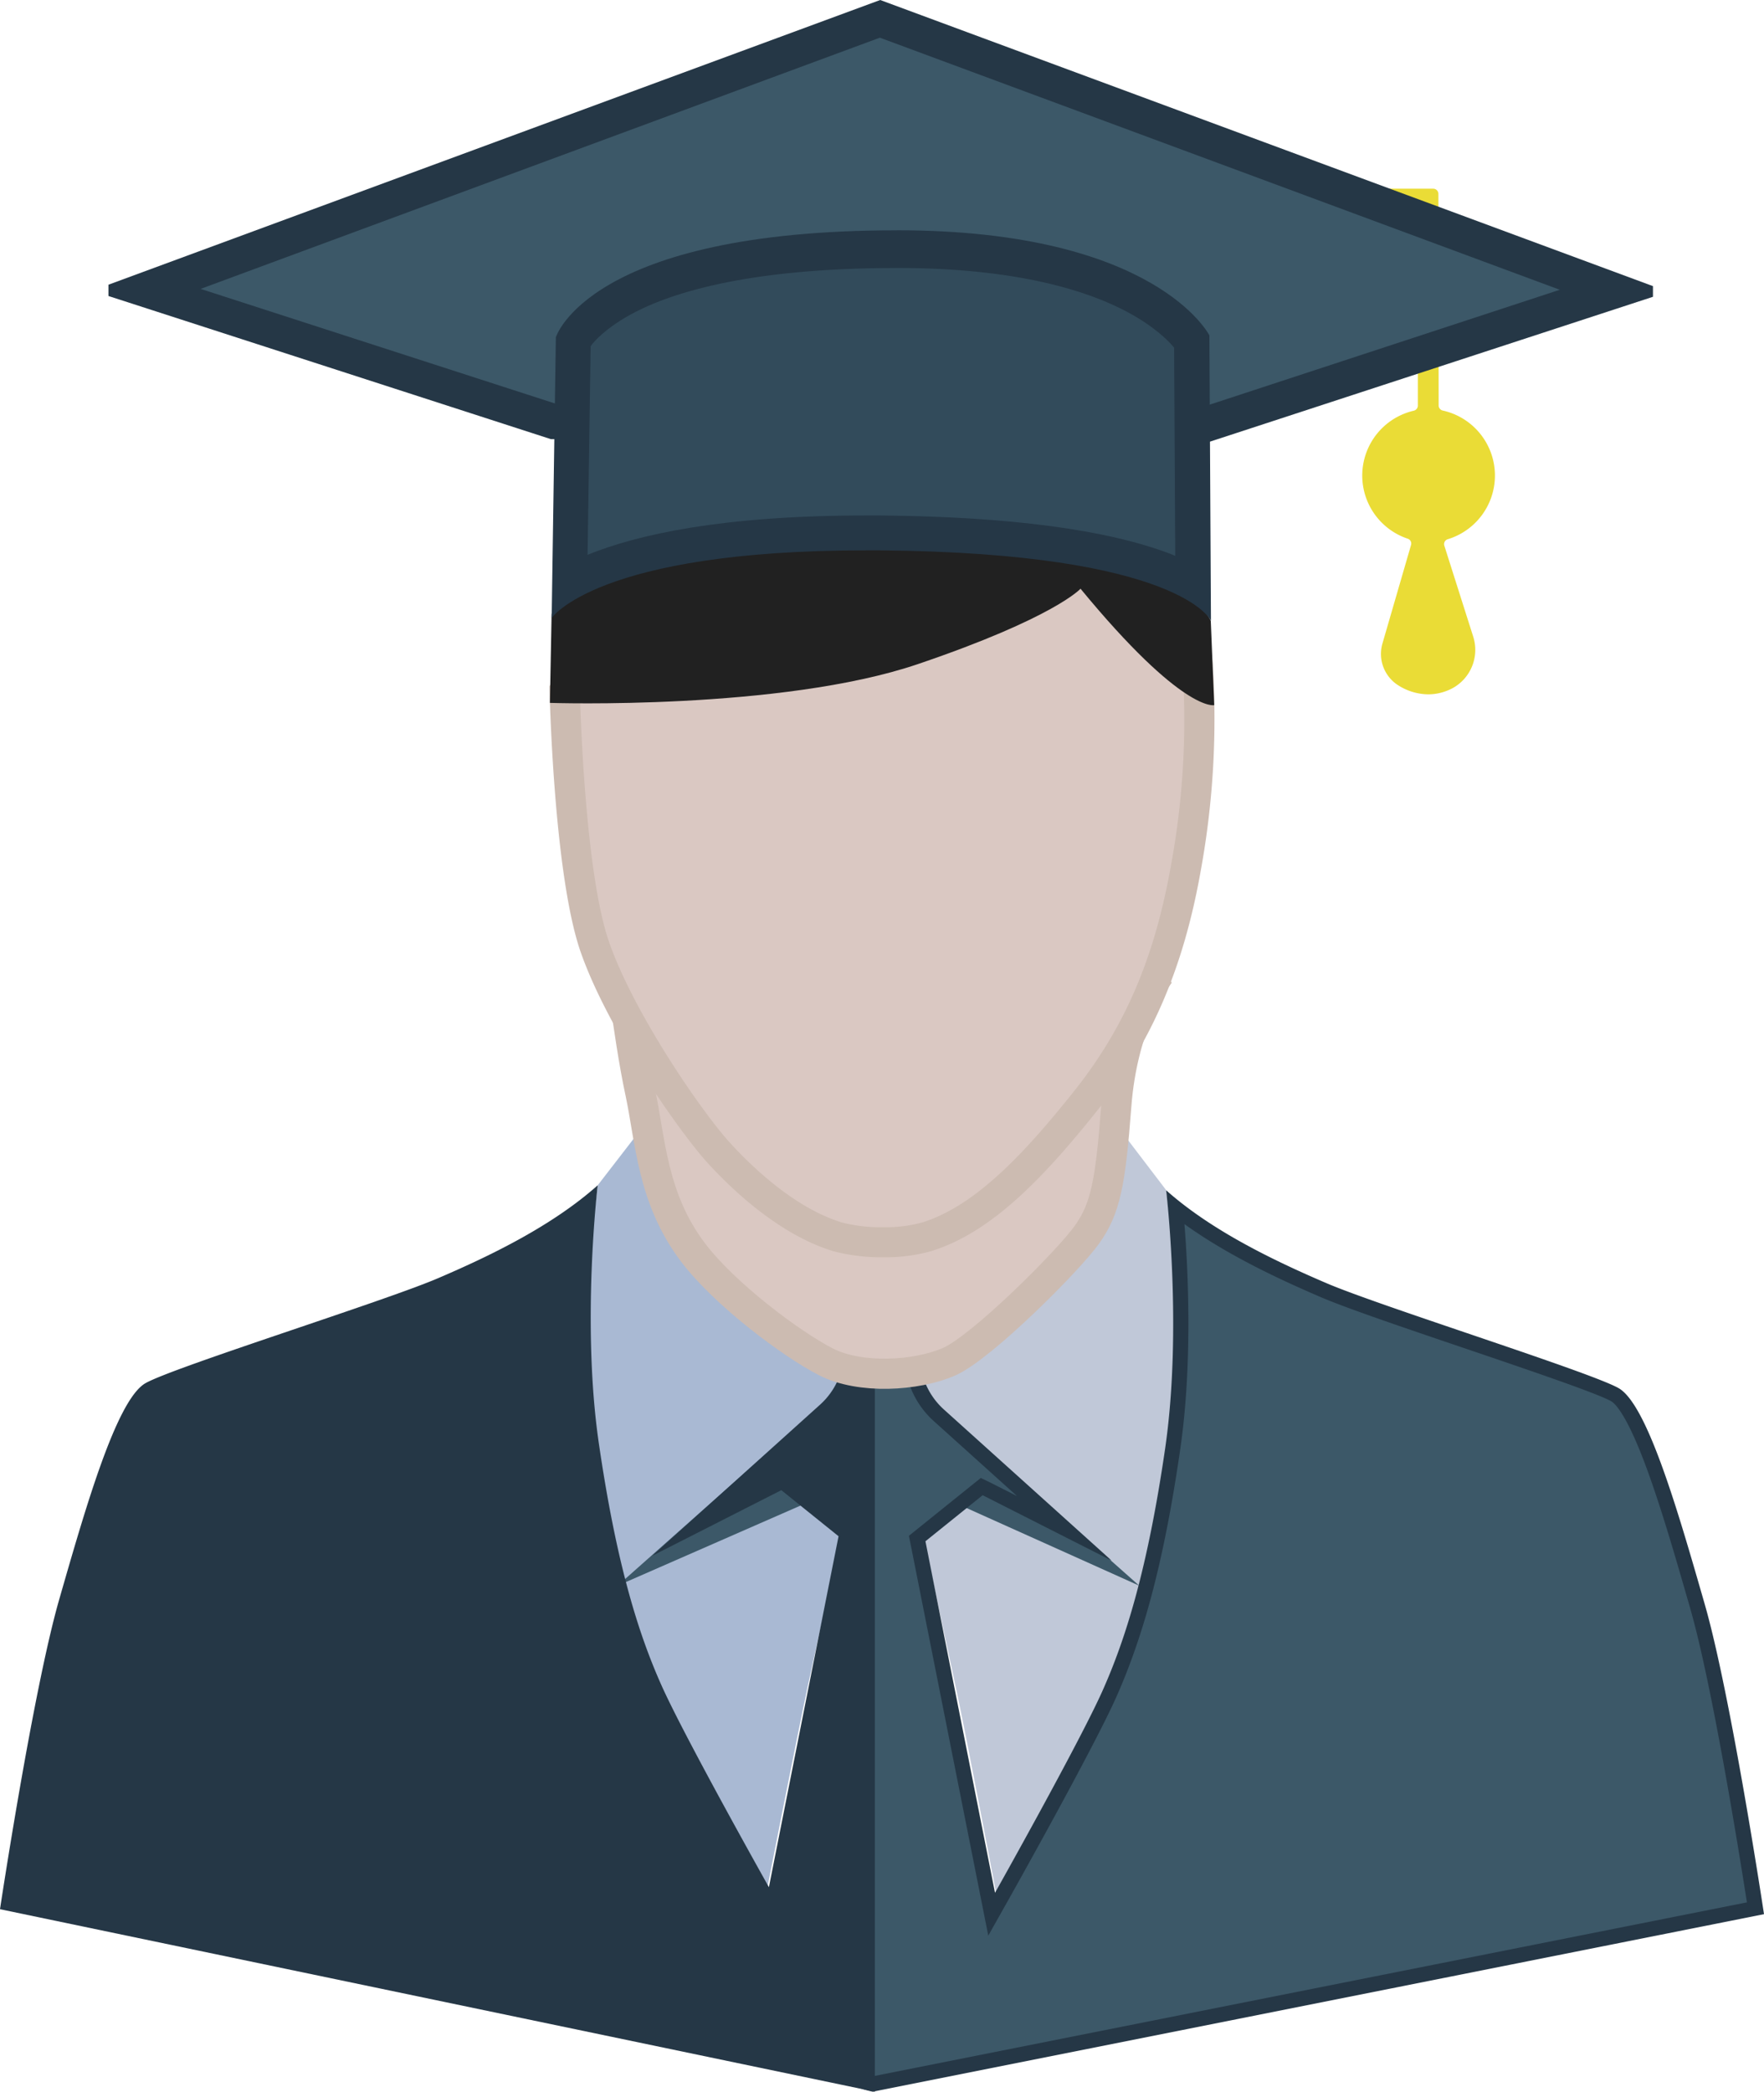<svg id="Слой_2" data-name="Слой 2" xmlns="http://www.w3.org/2000/svg" viewBox="0 0 421.44 499.59"><defs><style>.cls-1{fill:#c0c8d8;}.cls-2{fill:#a9b9d3;}.cls-3{fill:#3c5868;}.cls-4{fill:#253746;}.cls-5,.cls-6{fill:#dac8c2;}.cls-5{stroke:#ccbbb1;stroke-miterlimit:10;stroke-width:7.2px;}.cls-7{fill:#ccbbb1;}.cls-8{fill:#212121;}.cls-9{fill:#eadc36;}.cls-10{fill:#324b5b;}</style></defs><title>bachelorb</title><g id="shirt"><path class="cls-1" d="M269.67,272.27l9.15,12s2,15.54,1.91,25.06c0,0,0,26.67-1.7,40.5-1.27,10.58-6.36,32.17-10.79,43.34s-9.94,24-14.44,32.22-15.59,26.89-15.59,26.89-7.05-37.19-9.55-48.78-7.55-35.19-7.55-35.19V331Z" transform="translate(-0.2 0)"/><path class="cls-2" d="M152.29,271.07l-9.27,12s-2.05,15.54-2,25.06c0,0,0,26.67,1.67,40.5,1.27,10.58,6.35,32.17,10.77,43.34s9.93,24,14.43,32.22,15.59,26.89,15.59,26.89,7.3-37.19,9.8-48.78,7.8-35.19,7.8-35.19V329.85Z" transform="translate(-0.2 0)"/></g><g id="body"><polygon class="cls-3" points="272.18 378.73 210.69 351.09 147.55 378.73 209.86 323.45 272.18 378.73"/><path class="cls-3" d="M208.71,497.75a19.47,19.47,0,0,1-13.13-9.42c-9.17-15.84,0-44.84.14-45.13l.06-.19,11.91-130.8,11.81-3.59v22.22l.14.33A19.23,19.23,0,0,0,224.5,338l30,27-19.74-10L219.33,367.4l17.8,89.66,2.39-4.24c.82-1.46,20.19-35.9,25.71-48.28,6.79-15.23,11.45-33.23,15.12-58.35,3.28-22.5,1.61-47.69.71-57.68,10.8,8.52,24.41,14.91,35.38,19.64,6.06,2.61,20.29,7.44,34.06,12.11,15.71,5.33,32,10.84,35.5,12.85,6.22,3.51,14,30.45,19.63,50.12l.11.39c5.56,19.32,12.45,63,13.86,72.15Z" transform="translate(-0.2 0)"/><path class="cls-4" d="M283.19,292.38c10.34,7.43,22.52,13.12,32.53,17.42,6.12,2.63,19.76,7.26,34.2,12.16,14.91,5.06,31.8,10.79,35.2,12.71,1,.58,3.92,3.38,8.84,17,3.43,9.47,6.89,21.49,9.94,32.09l.11.39c5.24,18.21,11.69,58.32,13.55,70.22L208.74,495.91a17.43,17.43,0,0,1-11.6-8.47c-8.77-15.14.2-43.4.29-43.68l.12-.38,0-.4,11.78-129.39,8.33-2.53v20.16l.28.66a21,21,0,0,0,5.31,7.5l19.92,17.94L236.6,354l-2.07-1-1.81,1.45-13.67,11-1.7,1.37.43,2.14,16.64,83.82,1.89,9.54,4.77-8.48c.82-1.46,20.23-36,25.78-48.43,6.86-15.39,11.56-33.53,15.25-58.83,3-20.34,2-42.33,1.08-54.07m-4.37-8.07s3.93,32.84-.27,61.63-9.43,45.43-15,57.88-25.63,48.13-25.63,48.13L221.3,368.12l13.67-11,30.8,15.61-40.06-36.08a17.32,17.32,0,0,1-4.4-6.21V306.19L206,310.84l-12,131.8S177.69,493,208.7,499.59l212.94-42.4s-7.87-52.18-14.17-74.07-13.68-47.68-20.58-51.58S330,312,317.14,306.49s-27.52-12.6-38.32-22.19Z" transform="translate(-0.2 0)"/><path class="cls-4" d="M156.07,371.57l40.06-36.08a17.32,17.32,0,0,0,4.4-6.21h0V305l8.68,24.76V499.59L.2,456s7.87-52.18,14.17-74.07S28.05,334.23,35,330.34s56.85-19.49,69.74-25S132.22,292.7,143,283.1c0,0-3.93,32.84.27,61.63s9.43,45.43,15,57.88,25.63,48.13,25.63,48.13l16.64-83.82-13.67-11Z" transform="translate(-0.2 0)"/></g><g id="face"><path class="cls-5" d="M275.5,235.08s-7.2,10.4-8.6,29-2.6,24.59-7,30.79-25.19,27-33,30.39-21.19,4.2-29.39,0-24.23-16.16-31.79-26.19c-9.8-13-10.11-26.85-12.6-38.39-2.83-13.16-5.4-36-5.4-36s28.79-4.2,35.79-4.6,50.78-1,54-1,18.59,2,23.79,4.4S275.5,235.08,275.5,235.08Z" transform="translate(-0.2 0)"/><path class="cls-6" d="M211.23,296.69a42.18,42.18,0,0,1-10.86-1.28c-12.11-3.66-23-14.09-28.38-20-6.82-7.44-23.46-31.53-29.65-49.14-5.8-16.52-7.08-54.81-7.26-61.47L154,132l129.3-7.17c.35,5.46,1.2,17,3,33.85,0,.68.06,1.41.1,2.19a193.56,193.56,0,0,1-2.84,46.24c-4,22.92-11.44,40.18-24.06,56-11.44,14.3-24,28.13-38,32.39a36.35,36.35,0,0,1-10.24,1.27Z" transform="translate(-0.2 0)"/><path class="cls-7" d="M280,128.58c.44,6.23,1.27,16.4,2.72,30.33q0,1,.1,2.1A190.24,190.24,0,0,1,280,206.45c-3.91,22.3-11.1,39.05-23.32,54.33C245.61,274.63,233.54,288,220.43,292a33.26,33.26,0,0,1-9.2,1.12,37.71,37.71,0,0,1-9.82-1.12c-11.28-3.41-21.61-13.35-26.76-19-6.65-7.25-22.88-30.74-28.9-47.9-5.38-15.34-6.76-50.63-7-59.36l17.47-30.3L280,128.58m6.73-7.58L151.9,128.47,131.47,163.9s.89,44.79,7.49,63.58,23.79,43.18,30.39,50.38,17.64,17.26,30,21a45,45,0,0,0,11.9,1.43,40.22,40.22,0,0,0,11.29-1.43c14.48-4.39,27-17.59,39.79-33.59s20.63-33.85,24.79-57.58a201.68,201.68,0,0,0,2.79-49.31C287.34,134,286.72,121,286.72,121Z" transform="translate(-0.2 0)"/><path class="cls-8" d="M131.58,167.88s55.25,1.83,87.93-9.27,38.84-18,38.84-18c24.45,29.69,31.94,27.81,31.94,27.81l-.82-20.12s-5.62-17.44-76.15-17.59c-81.85-.17-81.34,16.09-81.34,16.09Z" transform="translate(-0.2 0)"/></g><g id="hat"><path class="cls-9" d="M352.15,152a10.42,10.42,0,0,1-5,12.41,12.41,12.41,0,0,1-5.65,1.43,13.59,13.59,0,0,1-7.71-2.47,8.88,8.88,0,0,1-3.28-9.77l6.8-23.42a1.22,1.22,0,0,0-.77-1.51,15.9,15.9,0,0,1,1.4-30.57,1.25,1.25,0,0,0,1-1.21V49.27A1.24,1.24,0,0,0,337.67,48L320,47.77a1.24,1.24,0,0,1-1.22-1.24h0a1.24,1.24,0,0,1,1-1.22l1.32-.24.22,0h21.29a1.24,1.24,0,0,1,1.24,1.24l.06,50.54a1.25,1.25,0,0,0,1,1.21,15.9,15.9,0,0,1,1.15,30.74,1.22,1.22,0,0,0-.79,1.54Z" transform="translate(-0.2 0)"/><polygon class="cls-3" points="132.42 100.73 35.11 69.22 210.21 4.48 385.38 69.45 288.23 101.33 132.42 100.73"/><path class="cls-4" d="M210.41,9,372.85,69.21,287.77,97.12l-154.48-.59L48.13,69,210.41,9m.08-9L26.11,68v2.7l105.71,34.19,157.44.6L395.11,70.89V68.34L210.49,0Z" transform="translate(-0.2 0)"/><path class="cls-10" d="M285.23,139.31c-9.63-5.37-30.34-11.6-74.65-12l-3.54,0c-41.16,0-61.26,6.58-70.74,11.83l.85-57.5c1.63-3.13,14.12-22.09,77.36-22.09,52.1,0,67.68,18.14,70.41,22Z" transform="translate(-0.2 0)"/><path class="cls-4" d="M214.52,64c28.91,0,45.75,5.59,54.78,10.39,6.48,3.44,9.9,6.82,11.41,8.64l.27,49.73-1.07-.44c-15.22-5.82-38.54-8.92-69.31-9.2l-3.57,0c-34.32,0-54.6,4.57-66.45,9.39l.73-49.83c.84-1.18,3.34-4,8.9-7.2,9.31-5.29,28-11.47,64.28-11.47h-.39m.39-9C140.75,55,133,80.56,133,80.56l-1,67.05s10.8-16.16,75.07-16.16c1.15,0,2.31,0,3.5,0,71.77.64,78.94,16.8,78.94,16.8l-.37-68.14S276.52,55,214.52,55Z" transform="translate(-0.2 0)"/></g></svg>